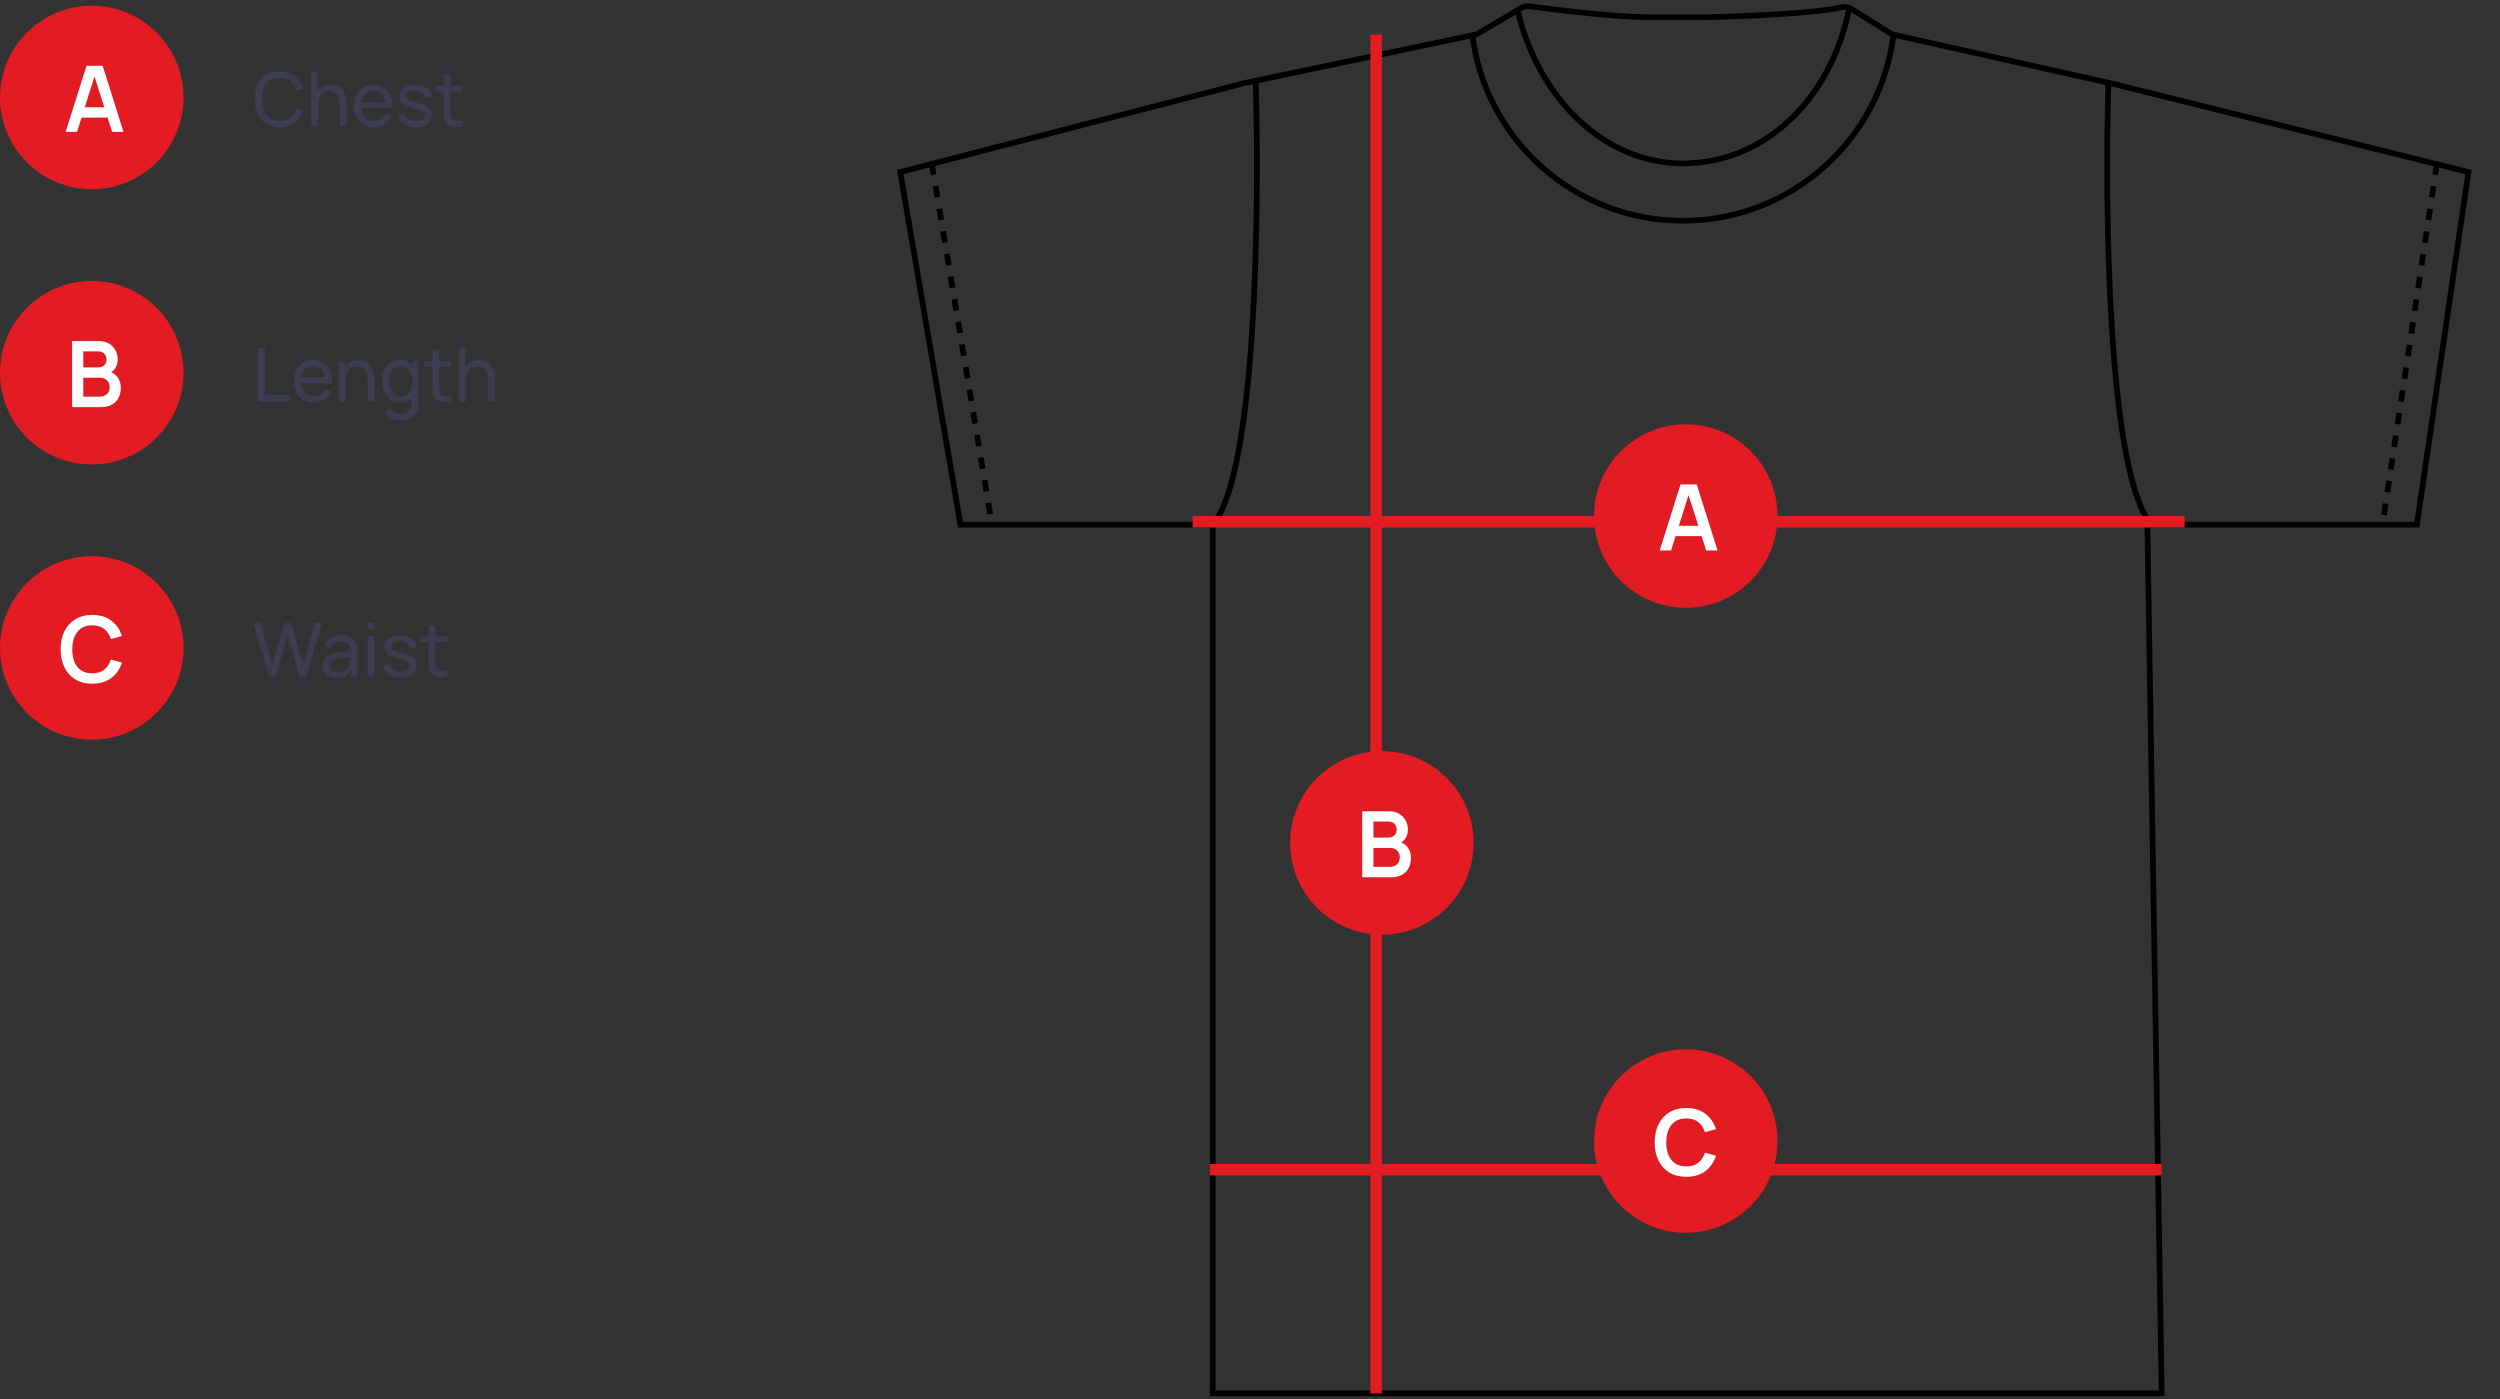 <svg width="436" height="244" viewBox="0 0 436 244" fill="none" xmlns="http://www.w3.org/2000/svg">
<rect x="0" y="0" width="436" height="244" fill="#333333" stroke="none"/>
<path d="M217 14.5L157 30L167.5 91.5H211.5V243H377L374.5 91.5H421.5L430.5 30L368 14.5L330 6L322.887 1.554C322.331 1.207 321.643 1.154 321.005 1.304C316.729 2.308 304.232 2.848 298 3H287.5C282.15 3 271.812 1.783 266.684 1.093C266.238 1.033 265.789 1.124 265.401 1.352L257.5 6L217 14.5Z" stroke="black"/>
<path d="M330.229 6C328.009 24.312 312.411 38.5 293.5 38.5C274.589 38.5 258.991 24.312 256.771 6" stroke="black"/>
<path d="M322.5 1.5C319.241 17.585 307.552 28.5 293.5 28.5C279.741 28.5 268.146 17.076 264.609 1.5" stroke="black"/>
<path d="M219 14.5C219.667 36.5 219.1 82.7 211.5 91.5" stroke="black"/>
<path d="M367.707 14.5C367.04 36.5 367.607 82.7 375.207 91.5" stroke="black"/>
<path d="M162.5 28.5L173 91.5" stroke="black" stroke-dasharray="2 2"/>
<path d="M425 28.5L415.5 91.5" stroke="black" stroke-dasharray="2 2"/>
<rect x="208" y="90" width="173" height="2" fill="#E31B23"/>
<rect x="211" y="203" width="166" height="2" fill="#E31B23"/>
<rect x="241" y="6" width="237" height="2" transform="rotate(90 241 6)" fill="#E31B23"/>
<circle cx="294" cy="90" r="16" fill="#E31B23"/>
<path d="M289.453 96L293.085 84.48H295.909L299.541 96H297.557L294.261 85.664H294.693L291.437 96H289.453ZM291.477 93.504V91.704H297.525V93.504H291.477Z" fill="white"/>
<circle cx="241" cy="147" r="16" fill="#E31B23"/>
<path d="M237.573 153V141.48H242.141C242.92 141.48 243.557 141.637 244.053 141.952C244.554 142.261 244.925 142.659 245.165 143.144C245.41 143.629 245.533 144.131 245.533 144.648C245.533 145.283 245.381 145.821 245.077 146.264C244.778 146.707 244.37 147.005 243.853 147.16V146.76C244.578 146.925 245.128 147.269 245.501 147.792C245.88 148.315 246.069 148.909 246.069 149.576C246.069 150.259 245.938 150.856 245.677 151.368C245.416 151.88 245.026 152.28 244.509 152.568C243.997 152.856 243.362 153 242.605 153H237.573ZM239.525 151.184H242.365C242.701 151.184 243.002 151.117 243.269 150.984C243.536 150.845 243.744 150.653 243.893 150.408C244.048 150.157 244.125 149.861 244.125 149.52C244.125 149.211 244.058 148.933 243.925 148.688C243.792 148.443 243.597 148.248 243.341 148.104C243.085 147.955 242.778 147.88 242.421 147.88H239.525V151.184ZM239.525 146.08H242.117C242.394 146.08 242.642 146.027 242.861 145.92C243.08 145.813 243.253 145.656 243.381 145.448C243.509 145.24 243.573 144.984 243.573 144.68C243.573 144.28 243.445 143.947 243.189 143.68C242.933 143.413 242.576 143.28 242.117 143.28H239.525V146.08Z" fill="white"/>
<circle cx="294" cy="199" r="16" fill="#E31B23"/>
<path d="M294.086 205.24C292.934 205.24 291.947 204.989 291.126 204.488C290.304 203.981 289.672 203.277 289.23 202.376C288.792 201.475 288.574 200.429 288.574 199.24C288.574 198.051 288.792 197.005 289.23 196.104C289.672 195.203 290.304 194.501 291.126 194C291.947 193.493 292.934 193.24 294.086 193.24C295.414 193.24 296.52 193.573 297.406 194.24C298.291 194.901 298.912 195.795 299.27 196.92L297.326 197.456C297.102 196.704 296.72 196.117 296.182 195.696C295.643 195.269 294.944 195.056 294.086 195.056C293.312 195.056 292.667 195.229 292.15 195.576C291.638 195.923 291.251 196.411 290.99 197.04C290.734 197.664 290.603 198.397 290.598 199.24C290.598 200.083 290.726 200.819 290.982 201.448C291.243 202.072 291.632 202.557 292.15 202.904C292.667 203.251 293.312 203.424 294.086 203.424C294.944 203.424 295.643 203.211 296.182 202.784C296.72 202.357 297.102 201.771 297.326 201.024L299.27 201.56C298.912 202.685 298.291 203.581 297.406 204.248C296.52 204.909 295.414 205.24 294.086 205.24Z" fill="white"/>
<circle cx="16" cy="17" r="16" fill="#E31B23"/>
<path d="M11.453 23L15.085 11.48H17.909L21.541 23H19.557L16.261 12.664H16.693L13.437 23H11.453ZM13.477 20.504V18.704H19.525V20.504H13.477Z" fill="white"/>
<circle cx="16" cy="65" r="16" fill="#E31B23"/>
<path d="M12.573 71V59.48H17.141C17.92 59.48 18.557 59.637 19.053 59.952C19.555 60.261 19.925 60.659 20.165 61.144C20.41 61.629 20.533 62.131 20.533 62.648C20.533 63.283 20.381 63.821 20.077 64.264C19.779 64.707 19.37 65.005 18.853 65.16V64.76C19.578 64.925 20.128 65.269 20.501 65.792C20.88 66.315 21.069 66.909 21.069 67.576C21.069 68.259 20.939 68.856 20.677 69.368C20.416 69.88 20.026 70.28 19.509 70.568C18.997 70.856 18.363 71 17.605 71H12.573ZM14.525 69.184H17.365C17.701 69.184 18.003 69.117 18.269 68.984C18.536 68.845 18.744 68.653 18.893 68.408C19.048 68.157 19.125 67.861 19.125 67.52C19.125 67.211 19.058 66.933 18.925 66.688C18.792 66.443 18.597 66.248 18.341 66.104C18.085 65.955 17.779 65.88 17.421 65.88H14.525V69.184ZM14.525 64.08H17.117C17.395 64.08 17.642 64.027 17.861 63.92C18.08 63.813 18.253 63.656 18.381 63.448C18.509 63.24 18.573 62.984 18.573 62.68C18.573 62.28 18.445 61.947 18.189 61.68C17.933 61.413 17.576 61.28 17.117 61.28H14.525V64.08Z" fill="white"/>
<circle cx="16" cy="113" r="16" fill="#E31B23"/>
<path d="M16.086 119.24C14.934 119.24 13.947 118.989 13.126 118.488C12.304 117.981 11.672 117.277 11.23 116.376C10.792 115.475 10.574 114.429 10.574 113.24C10.574 112.051 10.792 111.005 11.23 110.104C11.672 109.203 12.304 108.501 13.126 108C13.947 107.493 14.934 107.24 16.086 107.24C17.414 107.24 18.52 107.573 19.406 108.24C20.291 108.901 20.912 109.795 21.27 110.92L19.326 111.456C19.102 110.704 18.72 110.117 18.182 109.696C17.643 109.269 16.944 109.056 16.086 109.056C15.312 109.056 14.667 109.229 14.15 109.576C13.638 109.923 13.251 110.411 12.99 111.04C12.734 111.664 12.603 112.397 12.598 113.24C12.598 114.083 12.726 114.819 12.982 115.448C13.243 116.072 13.632 116.557 14.15 116.904C14.667 117.251 15.312 117.424 16.086 117.424C16.944 117.424 17.643 117.211 18.182 116.784C18.72 116.357 19.102 115.771 19.326 115.024L21.27 115.56C20.912 116.685 20.291 117.581 19.406 118.248C18.52 118.909 17.414 119.24 16.086 119.24Z" fill="white"/>
<path d="M48.758 22.195C47.826 22.195 47.035 21.989 46.386 21.578C45.736 21.166 45.239 20.594 44.897 19.861C44.559 19.129 44.39 18.282 44.39 17.32C44.39 16.358 44.559 15.511 44.897 14.778C45.239 14.046 45.736 13.474 46.386 13.062C47.035 12.651 47.826 12.445 48.758 12.445C49.841 12.445 50.732 12.72 51.429 13.271C52.132 13.821 52.615 14.562 52.879 15.493L51.703 15.806C51.512 15.108 51.172 14.557 50.682 14.155C50.192 13.752 49.551 13.55 48.758 13.55C48.06 13.55 47.48 13.708 47.016 14.024C46.552 14.341 46.203 14.783 45.969 15.351C45.736 15.914 45.616 16.57 45.612 17.32C45.608 18.065 45.722 18.722 45.956 19.29C46.191 19.853 46.541 20.295 47.01 20.616C47.477 20.932 48.06 21.09 48.758 21.09C49.551 21.09 50.192 20.889 50.682 20.485C51.172 20.078 51.512 19.528 51.703 18.834L52.879 19.146C52.615 20.074 52.132 20.815 51.429 21.369C50.732 21.92 49.841 22.195 48.758 22.195ZM59.303 22V18.483C59.303 18.15 59.273 17.829 59.212 17.521C59.156 17.214 59.054 16.939 58.907 16.696C58.764 16.449 58.569 16.254 58.322 16.111C58.079 15.968 57.771 15.896 57.398 15.896C57.108 15.896 56.844 15.946 56.605 16.046C56.371 16.141 56.17 16.289 56.001 16.488C55.832 16.687 55.7 16.939 55.605 17.242C55.514 17.541 55.468 17.894 55.468 18.302L54.708 18.067C54.708 17.387 54.829 16.804 55.072 16.319C55.319 15.829 55.663 15.454 56.105 15.194C56.551 14.93 57.076 14.798 57.678 14.798C58.133 14.798 58.521 14.87 58.842 15.012C59.162 15.155 59.429 15.346 59.641 15.585C59.853 15.819 60.02 16.083 60.142 16.378C60.263 16.668 60.347 16.965 60.395 17.268C60.447 17.567 60.473 17.851 60.473 18.119V22H59.303ZM54.298 22V12.64H55.338V17.808H55.468V22H54.298ZM65.205 22.195C64.516 22.195 63.914 22.043 63.398 21.74C62.887 21.432 62.488 21.006 62.202 20.459C61.916 19.909 61.773 19.268 61.773 18.535C61.773 17.768 61.914 17.105 62.195 16.547C62.477 15.983 62.869 15.55 63.372 15.246C63.879 14.939 64.473 14.785 65.153 14.785C65.859 14.785 66.459 14.947 66.953 15.273C67.452 15.598 67.824 16.061 68.071 16.663C68.323 17.266 68.431 17.983 68.396 18.815H67.226V18.399C67.213 17.537 67.038 16.893 66.7 16.468C66.362 16.04 65.859 15.825 65.192 15.825C64.477 15.825 63.933 16.055 63.56 16.514C63.188 16.973 63.001 17.632 63.001 18.49C63.001 19.318 63.188 19.959 63.56 20.414C63.933 20.869 64.464 21.096 65.153 21.096C65.617 21.096 66.02 20.99 66.362 20.778C66.704 20.566 66.973 20.26 67.168 19.861L68.279 20.245C68.006 20.865 67.595 21.346 67.044 21.688C66.498 22.026 65.885 22.195 65.205 22.195ZM62.611 18.815V17.886H67.798V18.815H62.611ZM72.496 22.189C71.659 22.189 70.972 22.006 70.435 21.642C69.902 21.274 69.575 20.761 69.454 20.102L70.637 19.913C70.732 20.295 70.951 20.598 71.293 20.823C71.635 21.044 72.06 21.155 72.567 21.155C73.048 21.155 73.425 21.055 73.698 20.856C73.971 20.657 74.108 20.386 74.108 20.044C74.108 19.844 74.062 19.684 73.971 19.562C73.88 19.437 73.692 19.32 73.406 19.212C73.124 19.103 72.697 18.973 72.125 18.822C71.505 18.657 71.018 18.486 70.663 18.308C70.307 18.13 70.054 17.924 69.902 17.691C69.75 17.456 69.675 17.173 69.675 16.839C69.675 16.427 69.787 16.068 70.013 15.76C70.238 15.448 70.552 15.207 70.955 15.039C71.362 14.87 71.835 14.785 72.372 14.785C72.905 14.785 73.382 14.87 73.802 15.039C74.222 15.207 74.56 15.448 74.816 15.76C75.076 16.068 75.23 16.427 75.278 16.839L74.095 17.053C74.038 16.677 73.856 16.38 73.549 16.163C73.245 15.946 72.853 15.832 72.372 15.819C71.917 15.801 71.547 15.881 71.261 16.059C70.979 16.237 70.838 16.477 70.838 16.78C70.838 16.95 70.89 17.095 70.994 17.216C71.102 17.337 71.3 17.452 71.586 17.561C71.876 17.669 72.296 17.792 72.847 17.931C73.466 18.087 73.954 18.258 74.309 18.445C74.669 18.627 74.924 18.843 75.076 19.095C75.228 19.341 75.304 19.647 75.304 20.011C75.304 20.687 75.054 21.22 74.556 21.61C74.058 21.996 73.371 22.189 72.496 22.189ZM80.657 22C80.241 22.082 79.829 22.115 79.422 22.098C79.019 22.084 78.659 22.004 78.343 21.857C78.026 21.705 77.786 21.471 77.621 21.155C77.483 20.878 77.407 20.598 77.394 20.317C77.385 20.03 77.381 19.708 77.381 19.348V13.03H78.538V19.296C78.538 19.582 78.54 19.827 78.544 20.03C78.553 20.234 78.598 20.41 78.681 20.557C78.837 20.834 79.084 20.997 79.422 21.044C79.764 21.092 80.176 21.079 80.657 21.006V22ZM75.957 15.935V14.98H80.657V15.935H75.957Z" fill="#3D3D52"/>
<path d="M45.04 70V60.64H46.197V68.901H50.539V70H45.04ZM54.681 70.195C53.992 70.195 53.389 70.043 52.873 69.74C52.362 69.432 51.964 69.005 51.678 68.46C51.392 67.909 51.248 67.268 51.248 66.535C51.248 65.769 51.389 65.106 51.671 64.546C51.953 63.983 52.345 63.55 52.847 63.246C53.355 62.939 53.948 62.785 54.629 62.785C55.335 62.785 55.935 62.947 56.429 63.273C56.927 63.597 57.3 64.061 57.547 64.663C57.798 65.266 57.907 65.983 57.872 66.815H56.702V66.399C56.689 65.537 56.514 64.893 56.175 64.469C55.837 64.04 55.335 63.825 54.667 63.825C53.953 63.825 53.409 64.055 53.036 64.514C52.663 64.973 52.477 65.632 52.477 66.49C52.477 67.318 52.663 67.959 53.036 68.414C53.409 68.869 53.94 69.097 54.629 69.097C55.092 69.097 55.495 68.99 55.837 68.778C56.18 68.566 56.449 68.26 56.644 67.862L57.755 68.245C57.482 68.865 57.07 69.346 56.52 69.688C55.974 70.026 55.361 70.195 54.681 70.195ZM52.087 66.815V65.885H57.274V66.815H52.087ZM64.127 70V66.484C64.127 66.15 64.097 65.829 64.036 65.522C63.98 65.214 63.878 64.939 63.731 64.696C63.588 64.449 63.393 64.254 63.146 64.111C62.903 63.968 62.595 63.897 62.223 63.897C61.932 63.897 61.668 63.946 61.43 64.046C61.196 64.141 60.994 64.289 60.825 64.488C60.656 64.687 60.524 64.939 60.429 65.242C60.338 65.541 60.292 65.894 60.292 66.302L59.532 66.067C59.532 65.387 59.653 64.804 59.896 64.319C60.143 63.829 60.487 63.455 60.929 63.194C61.376 62.93 61.9 62.798 62.502 62.798C62.957 62.798 63.345 62.87 63.666 63.013C63.986 63.156 64.253 63.346 64.465 63.584C64.678 63.819 64.844 64.083 64.966 64.377C65.087 64.668 65.172 64.965 65.219 65.268C65.271 65.567 65.297 65.851 65.297 66.12V70H64.127ZM59.122 70V62.98H60.162V64.859H60.292V70H59.122ZM69.828 73.315C69.459 73.315 69.1 73.259 68.749 73.146C68.398 73.033 68.075 72.862 67.78 72.632C67.49 72.407 67.247 72.121 67.052 71.775L68.112 71.216C68.285 71.558 68.53 71.807 68.846 71.963C69.167 72.119 69.496 72.197 69.834 72.197C70.281 72.197 70.651 72.115 70.946 71.95C71.24 71.79 71.457 71.549 71.596 71.228C71.739 70.908 71.808 70.509 71.804 70.032V68.115H71.94V62.98H72.967V70.046C72.967 70.236 72.961 70.42 72.948 70.598C72.939 70.776 72.917 70.951 72.883 71.124C72.792 71.623 72.612 72.032 72.343 72.353C72.075 72.678 71.728 72.918 71.303 73.075C70.879 73.235 70.387 73.315 69.828 73.315ZM69.743 70.195C69.089 70.195 68.528 70.032 68.06 69.707C67.592 69.378 67.23 68.934 66.974 68.375C66.723 67.816 66.597 67.186 66.597 66.484C66.597 65.781 66.723 65.151 66.974 64.592C67.23 64.033 67.592 63.593 68.06 63.273C68.528 62.947 69.087 62.785 69.737 62.785C70.4 62.785 70.957 62.945 71.407 63.266C71.858 63.587 72.198 64.026 72.428 64.585C72.662 65.144 72.779 65.777 72.779 66.484C72.779 67.181 72.662 67.812 72.428 68.375C72.198 68.934 71.858 69.378 71.407 69.707C70.957 70.032 70.402 70.195 69.743 70.195ZM69.886 69.135C70.359 69.135 70.746 69.023 71.05 68.797C71.353 68.568 71.576 68.254 71.719 67.855C71.867 67.452 71.94 66.995 71.94 66.484C71.94 65.963 71.867 65.506 71.719 65.112C71.576 64.713 71.355 64.403 71.056 64.183C70.757 63.957 70.378 63.844 69.919 63.844C69.442 63.844 69.048 63.962 68.736 64.195C68.428 64.43 68.198 64.746 68.047 65.144C67.899 65.543 67.826 65.99 67.826 66.484C67.826 66.982 67.901 67.433 68.053 67.835C68.205 68.234 68.432 68.55 68.736 68.784C69.043 69.019 69.427 69.135 69.886 69.135ZM78.702 70C78.286 70.082 77.874 70.115 77.467 70.097C77.064 70.085 76.704 70.004 76.388 69.857C76.071 69.705 75.831 69.471 75.666 69.155C75.527 68.878 75.452 68.598 75.439 68.317C75.43 68.031 75.426 67.708 75.426 67.348V61.03H76.583V67.296C76.583 67.582 76.585 67.827 76.589 68.031C76.598 68.234 76.643 68.41 76.726 68.557C76.882 68.834 77.129 68.997 77.467 69.044C77.809 69.092 78.221 69.079 78.702 69.005V70ZM74.002 63.935V62.98H78.702V63.935H74.002ZM85.125 70V66.484C85.125 66.15 85.095 65.829 85.034 65.522C84.978 65.214 84.876 64.939 84.729 64.696C84.586 64.449 84.391 64.254 84.144 64.111C83.901 63.968 83.594 63.897 83.221 63.897C82.93 63.897 82.666 63.946 82.428 64.046C82.194 64.141 81.992 64.289 81.823 64.488C81.654 64.687 81.522 64.939 81.427 65.242C81.336 65.541 81.29 65.894 81.29 66.302L80.53 66.067C80.53 65.387 80.651 64.804 80.894 64.319C81.141 63.829 81.485 63.455 81.927 63.194C82.374 62.93 82.898 62.798 83.5 62.798C83.955 62.798 84.343 62.87 84.664 63.013C84.984 63.156 85.251 63.346 85.463 63.584C85.676 63.819 85.843 64.083 85.964 64.377C86.085 64.668 86.17 64.965 86.217 65.268C86.269 65.567 86.295 65.851 86.295 66.12V70H85.125ZM80.12 70V60.64H81.16V65.808H81.29V70H80.12Z" fill="#3D3D52"/>
<path d="M46.906 118L44.195 108.64H45.404L47.484 116.043L49.557 108.646L50.773 108.64L52.853 116.043L54.926 108.64H56.142L53.431 118H52.275L50.169 110.661L48.062 118H46.906ZM58.661 118.195C58.137 118.195 57.697 118.1 57.342 117.909C56.991 117.714 56.724 117.458 56.542 117.142C56.365 116.826 56.276 116.479 56.276 116.102C56.276 115.734 56.345 115.415 56.484 115.146C56.627 114.873 56.826 114.648 57.082 114.47C57.337 114.288 57.643 114.145 57.998 114.041C58.332 113.95 58.705 113.872 59.116 113.807C59.532 113.738 59.953 113.675 60.377 113.619C60.802 113.563 61.199 113.508 61.567 113.456L61.151 113.697C61.164 113.073 61.038 112.611 60.774 112.312C60.514 112.013 60.063 111.864 59.422 111.864C58.997 111.864 58.624 111.961 58.304 112.156C57.987 112.347 57.764 112.659 57.634 113.092L56.536 112.761C56.705 112.146 57.032 111.662 57.517 111.311C58.003 110.96 58.642 110.785 59.435 110.785C60.072 110.785 60.618 110.9 61.073 111.129C61.532 111.355 61.861 111.697 62.061 112.156C62.16 112.373 62.223 112.609 62.249 112.865C62.275 113.116 62.288 113.381 62.288 113.658V118H61.261V116.316L61.502 116.472C61.237 117.04 60.867 117.469 60.39 117.759C59.918 118.05 59.342 118.195 58.661 118.195ZM58.837 117.226C59.253 117.226 59.612 117.153 59.916 117.005C60.224 116.854 60.471 116.657 60.657 116.414C60.843 116.167 60.965 115.898 61.021 115.608C61.086 115.391 61.12 115.151 61.125 114.886C61.133 114.618 61.138 114.412 61.138 114.269L61.541 114.444C61.164 114.496 60.793 114.546 60.429 114.594C60.065 114.642 59.721 114.694 59.396 114.75C59.071 114.802 58.778 114.865 58.518 114.938C58.328 114.999 58.148 115.077 57.979 115.172C57.814 115.268 57.68 115.391 57.576 115.543C57.476 115.69 57.426 115.874 57.426 116.095C57.426 116.286 57.474 116.468 57.569 116.641C57.669 116.815 57.821 116.956 58.024 117.064C58.232 117.172 58.503 117.226 58.837 117.226ZM64.108 109.738V108.542H65.265V109.738H64.108ZM64.108 118V110.98H65.265V118H64.108ZM69.868 118.189C69.031 118.189 68.344 118.006 67.807 117.642C67.274 117.274 66.947 116.761 66.826 116.102L68.009 115.913C68.104 116.295 68.323 116.598 68.665 116.823C69.007 117.044 69.432 117.155 69.939 117.155C70.42 117.155 70.797 117.055 71.07 116.856C71.343 116.657 71.48 116.386 71.48 116.043C71.48 115.844 71.434 115.684 71.343 115.562C71.252 115.437 71.064 115.32 70.778 115.211C70.496 115.103 70.069 114.973 69.497 114.821C68.877 114.657 68.39 114.486 68.035 114.308C67.679 114.13 67.426 113.924 67.274 113.69C67.123 113.456 67.047 113.173 67.047 112.839C67.047 112.427 67.159 112.068 67.385 111.76C67.61 111.448 67.924 111.207 68.327 111.038C68.734 110.869 69.207 110.785 69.744 110.785C70.277 110.785 70.754 110.869 71.174 111.038C71.594 111.207 71.933 111.448 72.188 111.76C72.448 112.068 72.602 112.427 72.65 112.839L71.467 113.053C71.41 112.676 71.228 112.38 70.921 112.163C70.617 111.946 70.225 111.831 69.744 111.818C69.289 111.801 68.919 111.881 68.633 112.059C68.351 112.237 68.21 112.477 68.21 112.78C68.21 112.949 68.262 113.095 68.366 113.216C68.475 113.337 68.672 113.452 68.958 113.56C69.248 113.669 69.668 113.792 70.219 113.931C70.838 114.087 71.326 114.258 71.681 114.444C72.041 114.626 72.296 114.843 72.448 115.094C72.6 115.341 72.676 115.647 72.676 116.011C72.676 116.687 72.427 117.22 71.928 117.61C71.43 117.996 70.743 118.189 69.868 118.189ZM78.029 118C77.613 118.082 77.201 118.115 76.794 118.098C76.391 118.085 76.031 118.004 75.715 117.857C75.398 117.705 75.158 117.471 74.993 117.155C74.855 116.878 74.779 116.598 74.766 116.316C74.757 116.03 74.753 115.708 74.753 115.348V109.03H75.91V115.296C75.91 115.582 75.912 115.827 75.916 116.03C75.925 116.234 75.97 116.41 76.053 116.557C76.209 116.834 76.456 116.997 76.794 117.045C77.136 117.092 77.548 117.079 78.029 117.005V118ZM73.329 111.935V110.98H78.029V111.935H73.329Z" fill="#3D3D52"/>
</svg>
